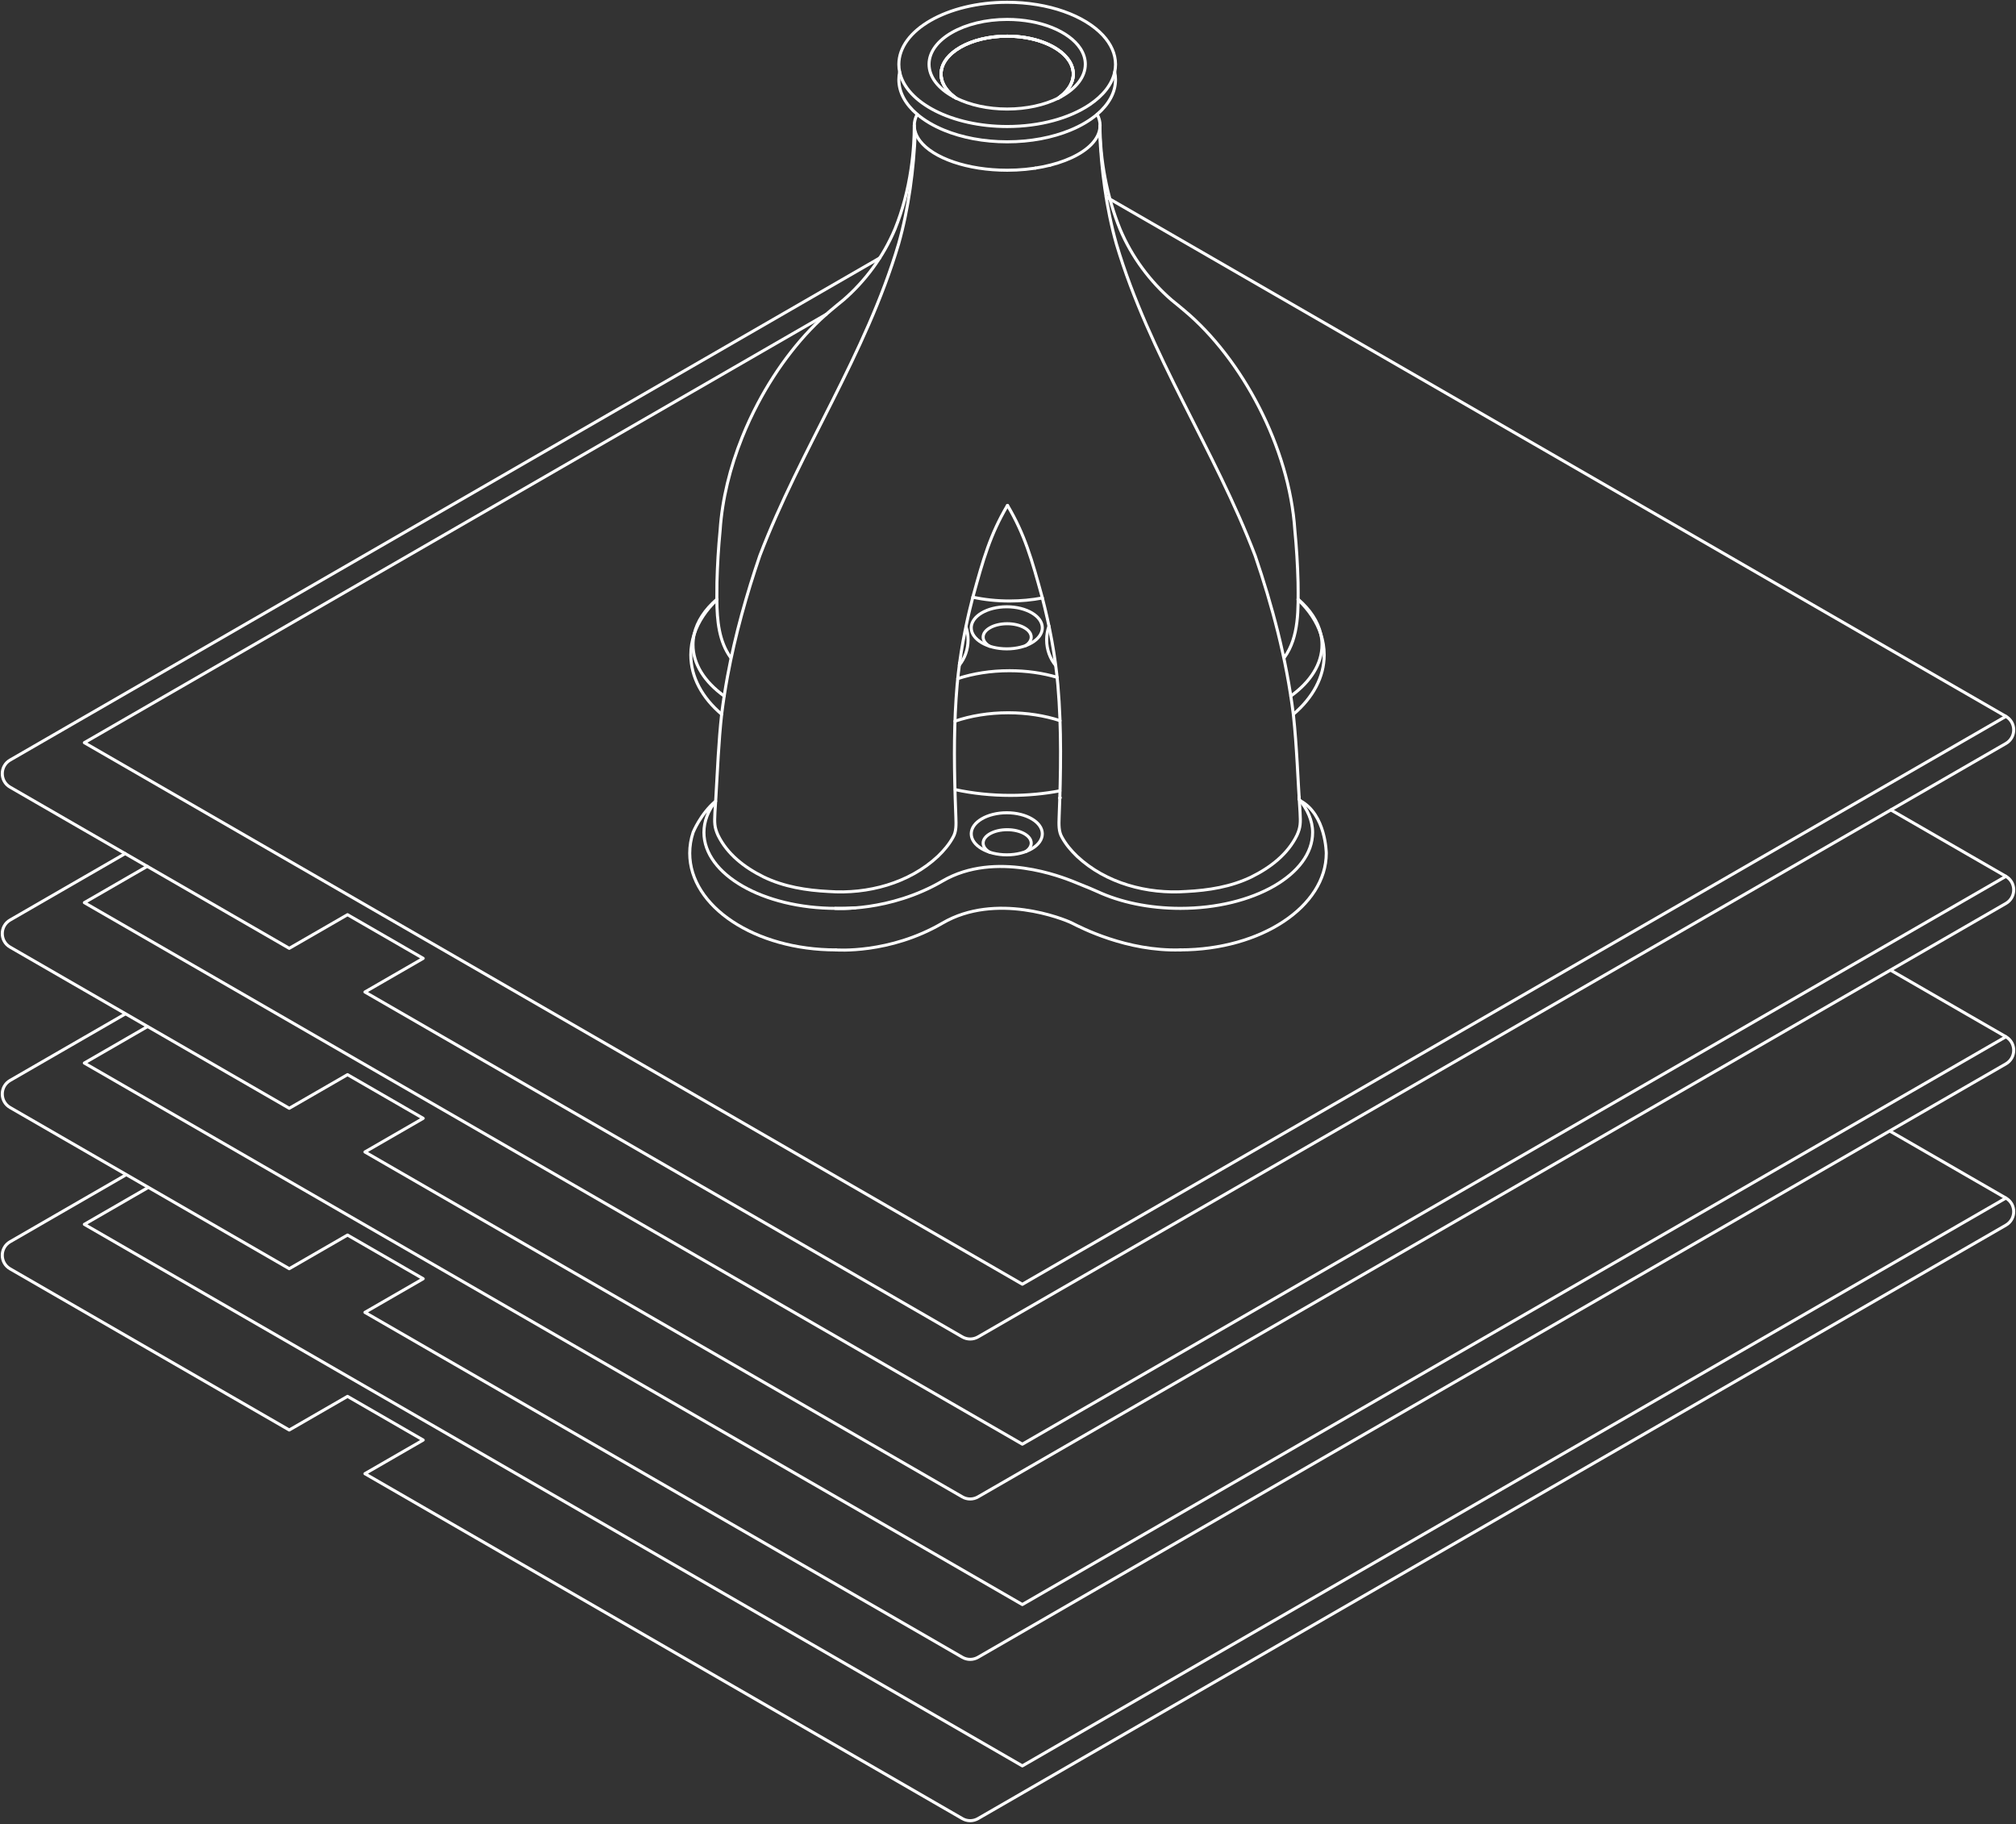 <svg width="884" height="800" viewBox="0 0 884 800" fill="none" xmlns="http://www.w3.org/2000/svg">
<rect x="0" y="0" width="884" height="800" fill="#333333" stroke="none"/>
<path d="M385.755 113.136L4.432 333.289C-0.144 335.93 -0.144 342.541 4.432 345.182L126.835 415.852L152.386 401.1L185.563 420.252L160.013 435.004L421.982 586.253C424.107 587.477 426.72 587.477 428.847 586.253L879.565 326.029C884.143 323.383 884.143 316.777 879.565 314.137L486.703 87.316L485.027 86.345" stroke="white" stroke-width="1.333" stroke-linecap="round" stroke-linejoin="round"/>
<path d="M454.031 73.714C454.024 73.719 454.024 73.714 454.024 73.714" stroke="white" stroke-width="1.333" stroke-linecap="round" stroke-linejoin="round"/>
<path d="M460.488 72.418H460.481" stroke="white" stroke-width="1.333" stroke-linecap="round" stroke-linejoin="round"/>
<path d="M362.216 137.893L36.983 325.67L448.287 563.138L879.565 314.137" stroke="white" stroke-width="1.333" stroke-linecap="round" stroke-linejoin="round"/>
<path d="M54.883 374.31L4.434 403.437C-0.143 406.079 -0.143 412.685 4.434 415.328L126.836 485.996L152.387 471.246L185.561 490.4L160.012 505.15L421.979 656.398C424.104 657.625 426.722 657.625 428.847 656.398L879.566 396.173C884.144 393.531 884.144 386.925 879.566 384.283L829.117 355.156" stroke="white" stroke-width="1.333" stroke-linecap="round" stroke-linejoin="round"/>
<path d="M64.558 379.896L36.986 395.814L448.29 633.281L879.566 384.282" stroke="white" stroke-width="1.333" stroke-linecap="round" stroke-linejoin="round"/>
<path d="M54.883 444.652L4.434 473.779C-0.143 476.421 -0.143 483.027 4.434 485.669L126.836 556.338L152.387 541.587L185.561 560.742L160.012 575.492L421.979 726.74C424.104 727.967 426.722 727.967 428.847 726.74L879.566 466.517C884.144 463.874 884.144 457.267 879.566 454.624L829.117 425.497" stroke="white" stroke-width="1.333" stroke-linecap="round" stroke-linejoin="round"/>
<path d="M64.558 450.236L36.986 466.154L448.29 703.621L879.566 454.622" stroke="white" stroke-width="1.333" stroke-linecap="round" stroke-linejoin="round"/>
<path d="M54.883 515.386L4.434 544.513C-0.143 547.156 -0.143 553.761 4.434 556.404L126.836 627.072L152.387 612.322L185.561 631.476L160.012 646.226L421.979 797.475C424.104 798.701 426.722 798.701 428.847 797.475L879.566 537.25C884.144 534.607 884.144 528.002 879.566 525.359L829.117 496.232" stroke="white" stroke-width="1.333" stroke-linecap="round" stroke-linejoin="round"/>
<path d="M64.558 520.971L36.986 536.889L448.29 774.356L879.566 525.358" stroke="white" stroke-width="1.333" stroke-linecap="round" stroke-linejoin="round"/>
<path d="M475.903 28.162C475.903 33.781 471.787 38.852 465.194 42.43C464.815 42.637 464.428 42.838 464.035 43.031C464.379 42.795 464.709 42.551 465.03 42.299C466.008 41.537 466.873 40.723 467.616 39.865C469.547 37.639 470.631 35.129 470.631 32.475C470.631 29.729 469.469 27.137 467.414 24.855C462.594 19.506 452.864 15.853 441.643 15.853C425.629 15.853 412.651 23.293 412.651 32.475C412.651 35.129 413.737 37.639 415.668 39.865C416.408 40.723 417.276 41.537 418.256 42.299C418.574 42.551 418.905 42.795 419.246 43.031C418.854 42.838 418.467 42.637 418.088 42.43C411.494 38.852 407.379 33.781 407.379 28.162C407.379 17.312 422.719 8.516 441.643 8.516C456.303 8.516 468.815 13.797 473.705 21.223C475.125 23.383 475.903 25.719 475.903 28.162Z" stroke="white" stroke-width="1.333" stroke-linecap="round" stroke-linejoin="round"/>
<path d="M402.178 50.118C401.352 51.678 400.91 53.313 400.91 55.001C400.91 57.393 401.797 59.686 403.422 61.805C409.16 69.303 424.106 74.647 441.643 74.647C463.571 74.647 481.452 66.288 482.336 55.815C482.36 55.545 482.372 55.274 482.372 55.001C482.372 53.313 481.932 51.678 481.106 50.118" stroke="white" stroke-width="1.333" stroke-linecap="round" stroke-linejoin="round"/>
<path d="M419.246 43.034C418.903 42.798 418.575 42.552 418.254 42.302C417.276 41.538 416.407 40.726 415.666 39.866C413.735 37.642 412.651 35.132 412.651 32.478C412.651 23.296 425.629 15.855 441.641 15.855C452.862 15.855 462.594 19.509 467.413 24.857C469.469 27.14 470.631 29.732 470.631 32.478C470.631 35.132 469.545 37.642 467.614 39.866C466.874 40.726 466.008 41.538 465.028 42.302C464.709 42.552 464.377 42.798 464.036 43.034" stroke="white" stroke-width="1.333" stroke-linecap="round" stroke-linejoin="round"/>
<path d="M418.255 42.301C418.198 42.341 418.144 42.384 418.09 42.431" stroke="white" stroke-width="1.333" stroke-linecap="round" stroke-linejoin="round"/>
<path d="M465.192 42.431C465.136 42.384 465.081 42.341 465.029 42.301" stroke="white" stroke-width="1.333" stroke-linecap="round" stroke-linejoin="round"/>
<path d="M441.643 47.814C433.08 47.814 425.254 46.015 419.248 43.034C418.905 42.798 418.574 42.554 418.256 42.302C417.276 41.54 416.408 40.726 415.668 39.868C413.737 37.642 412.651 35.132 412.651 32.478C412.651 23.296 425.631 15.857 441.643 15.857C452.864 15.857 462.596 19.509 467.414 24.858C469.471 27.14 470.633 29.732 470.633 32.478C470.633 35.132 469.547 37.642 467.616 39.868C466.875 40.726 466.01 41.54 465.03 42.302C464.711 42.554 464.379 42.798 464.035 43.034C458.03 46.015 450.205 47.814 441.643 47.814ZM483.635 15.493C475.661 6.874 459.848 1.001 441.643 1.001C415.406 1.001 394.137 13.196 394.137 28.241C394.137 29.376 394.26 30.495 394.496 31.595C397.377 45.056 417.389 55.48 441.643 55.48C456.106 55.48 469.061 51.773 477.772 45.925C483.67 41.968 487.625 37.028 488.787 31.595C489.022 30.495 489.147 29.376 489.147 28.241C489.147 23.636 487.155 19.298 483.635 15.493Z" stroke="white" stroke-width="1.333" stroke-linecap="round" stroke-linejoin="round"/>
<path d="M488.787 31.593C489.022 32.693 489.145 33.812 489.145 34.947C489.145 40.562 486.184 45.779 481.104 50.117C477.932 52.824 473.932 55.189 469.313 57.091C461.522 60.298 451.965 62.187 441.641 62.187C431.317 62.187 421.76 60.298 413.967 57.091C409.348 55.189 405.35 52.824 402.178 50.117C397.098 45.779 394.137 40.562 394.137 34.947C394.137 33.812 394.26 32.693 394.494 31.593" stroke="white" stroke-width="1.333" stroke-linecap="round" stroke-linejoin="round"/>
<path d="M320.407 288.359C315.269 281.308 314.403 272.165 314.329 263.001C314.327 262.929 314.327 262.859 314.327 262.786C314.31 260.316 314.347 257.841 314.374 255.407C314.561 247.792 315.036 240.079 315.77 232.519C316.661 218.923 320.126 204.993 325.429 191.776C327.45 186.733 329.741 181.796 332.259 177.021C340.827 160.761 352.023 146.374 364.23 136.163C366.124 134.52 367.983 133.081 369.866 131.515C379.189 123.44 387.284 112.731 392.431 100.468C395.814 92.155 398.126 83.173 399.47 74.184C400.011 70.581 400.396 66.977 400.628 63.415C400.816 60.575 400.909 57.761 400.909 54.997" stroke="white" stroke-width="1.333" stroke-linecap="round" stroke-linejoin="round"/>
<path d="M401.328 57.987C400.697 74.059 398.476 91.231 394.021 106.991C379.513 155.851 351.031 196.862 333.169 243.696C327.48 260.364 322.413 278.142 319.001 296.638C318.48 299.484 317.994 302.341 317.55 305.22C317.142 307.87 316.771 310.54 316.439 313.218C316.435 313.247 316.431 313.275 316.429 313.302C315.111 325.339 314.615 337.64 313.904 349.714C313.902 349.787 313.896 349.861 313.888 349.937C313.865 350.39 313.835 350.847 313.808 351.302C313.708 352.956 313.601 354.607 313.49 356.249C313.249 360.857 313.261 362.728 314.824 366.216C318.886 374.56 326.4 380.367 334.83 384.55C343.785 388.88 353.597 390.431 363.408 390.929C380.509 392.15 398.646 387.328 411.285 375.49C413.937 372.929 416.177 370.283 417.892 367.156C419.367 364.64 419.263 361.693 419.134 358.109C419.035 355.597 418.943 353.072 418.861 350.533L418.832 349.621C418.822 349.288 418.81 348.956 418.804 348.626C418.326 332.724 418.298 316.382 419.689 300.417C419.974 297.169 420.343 293.927 420.785 290.699C421.642 284.415 422.783 278.173 424.146 271.982C424.375 270.947 424.609 269.909 424.851 268.878C424.963 268.396 425.076 267.915 425.191 267.433C425.64 265.546 426.111 263.665 426.599 261.788C431.183 245.077 434.209 234.413 441.761 221.636" stroke="white" stroke-width="1.333" stroke-linecap="round" stroke-linejoin="round"/>
<path d="M482.334 55.061C482.34 69.94 485.306 86.165 491.127 100.468C496.271 112.731 504.367 123.442 513.689 131.517C515.572 133.081 517.431 134.52 519.324 136.163C544.519 157.237 565.4 196.083 567.785 232.519C568.519 240.079 568.994 247.792 569.184 255.407C569.305 266.931 569.713 279.351 563.148 288.359" stroke="white" stroke-width="1.333" stroke-linecap="round" stroke-linejoin="round"/>
<path d="M482.229 57.988C482.858 74.06 485.081 91.232 489.536 106.992C504.044 155.851 532.528 196.863 550.388 243.697C557.765 265.316 564.099 288.799 567.128 313.305C568.685 327.519 569.093 342.103 570.068 356.25C570.308 360.855 570.296 362.728 568.734 366.217C564.671 374.561 557.157 380.367 548.728 384.551C539.773 388.881 529.962 390.432 520.149 390.93C503.048 392.148 484.911 387.328 472.27 375.49C469.618 372.93 467.38 370.283 465.665 367.156C464.19 364.641 464.294 361.693 464.425 358.111C465.163 339.277 465.538 319.574 463.868 300.42C462.72 287.353 460.253 274.455 456.956 261.787C452.374 245.078 449.349 234.414 441.796 221.636" stroke="white" stroke-width="1.333" stroke-linecap="round" stroke-linejoin="round"/>
<path d="M366.529 416.543C331.133 416.543 302.439 397.555 302.439 374.135C302.439 371.012 302.949 367.963 303.92 365.031V365.027C303.922 365.018 303.924 365.01 303.93 365C303.93 365 307.186 356.899 313.807 351.303C310.506 355.49 308.668 360.139 308.668 365.031C308.668 383.424 334.627 398.334 366.649 398.334C369.502 398.334 372.16 398.334 375.035 398.094" stroke="white" stroke-width="1.333" stroke-linecap="round" stroke-linejoin="round"/>
<path d="M464.845 349.715C464.804 349.75 464.762 349.786 464.721 349.823" stroke="white" stroke-width="1.333" stroke-linecap="round" stroke-linejoin="round"/>
<path d="M464.83 349.936C464.79 349.975 464.749 350.013 464.713 350.05" stroke="white" stroke-width="1.333" stroke-linecap="round" stroke-linejoin="round"/>
<path d="M420.784 290.699V290.698" stroke="white" stroke-width="1.333" stroke-linecap="round" stroke-linejoin="round"/>
<path d="M314.383 262.743C314.364 262.761 314.346 262.774 314.328 262.792C309.151 267.274 305.668 272.454 304.408 278.03C304.405 278.04 304.401 278.046 304.399 278.056V278.062C304.055 279.591 303.877 281.15 303.877 282.732C303.877 291.226 308.987 299.038 317.551 305.222" stroke="white" stroke-width="1.333" stroke-linecap="round" stroke-linejoin="round"/>
<path d="M314.368 262.964C314.356 262.975 314.341 262.987 314.329 263.003C309.647 267.464 306.229 272.546 304.407 278.026C304.403 278.036 304.401 278.044 304.399 278.054V278.059C303.429 280.991 302.917 284.038 302.917 287.163C302.917 296.985 307.966 306.028 316.438 313.218" stroke="white" stroke-width="1.333" stroke-linecap="round" stroke-linejoin="round"/>
<path d="M569.183 262.743C569.202 262.761 569.22 262.774 569.237 262.792C574.415 267.274 577.897 272.454 579.157 278.03C579.161 278.04 579.165 278.046 579.167 278.056V278.062C579.511 279.591 579.688 281.15 579.688 282.732C579.688 291.226 574.579 299.038 566.015 305.222" stroke="white" stroke-width="1.333" stroke-linecap="round" stroke-linejoin="round"/>
<path d="M569.196 262.964C569.208 262.975 569.224 262.987 569.236 263.003C573.917 267.464 577.335 272.546 579.157 278.026C579.161 278.036 579.163 278.044 579.165 278.054V278.059C580.136 280.991 580.648 284.038 580.648 287.163C580.648 296.985 575.599 306.028 567.126 313.218" stroke="white" stroke-width="1.333" stroke-linecap="round" stroke-linejoin="round"/>
<path d="M569.642 349.514C569.623 349.495 569.602 349.476 569.582 349.458" stroke="white" stroke-width="1.333" stroke-linecap="round" stroke-linejoin="round"/>
<path d="M570.182 351.145C581.387 357.147 581.563 374.134 581.563 374.134C581.563 397.526 552.934 416.497 517.592 416.54" stroke="white" stroke-width="1.333" stroke-linecap="round" stroke-linejoin="round"/>
<path d="M517.473 416.542H517.592C494.113 417.261 473.92 406.731 470.096 404.798C466.32 402.886 436.611 391.145 413.271 404.798C389.933 418.446 366.531 416.542 366.531 416.542" stroke="white" stroke-width="1.333" stroke-linecap="round" stroke-linejoin="round"/>
<path d="M366.17 398.331C366.17 398.331 389.932 399.997 413.27 386.346C436.61 372.696 466.327 384.946 470.096 386.346L478.171 389.635C479.204 390.055 480.223 390.505 481.235 390.973C491.182 395.577 503.825 398.331 517.593 398.331C549.612 398.331 575.573 383.421 575.573 365.028C575.573 359.831 573.28 354.795 569.583 350.413" stroke="white" stroke-width="1.333" stroke-linecap="round" stroke-linejoin="round"/>
<path d="M449.782 373.43C451.284 372.417 452.183 371.118 452.183 369.702C452.183 366.46 447.464 363.831 441.642 363.831C435.819 363.831 431.099 366.46 431.099 369.702C431.099 371.247 432.175 372.659 433.933 373.706" stroke="white" stroke-width="1.333" stroke-linecap="round" stroke-linejoin="round"/>
<path d="M457.049 365.629C457.049 370.723 450.071 374.854 441.465 374.854C432.858 374.854 425.881 370.723 425.881 365.629C425.881 360.535 432.858 356.404 441.465 356.404C450.071 356.404 457.049 360.535 457.049 365.629Z" stroke="white" stroke-width="1.333" stroke-linecap="round" stroke-linejoin="round"/>
<path d="M449.782 283.103C451.284 282.09 452.183 280.791 452.183 279.375C452.183 276.135 447.464 273.506 441.642 273.506C435.819 273.506 431.099 276.135 431.099 279.375C431.099 280.922 432.175 282.332 433.933 283.379" stroke="white" stroke-width="1.333" stroke-linecap="round" stroke-linejoin="round"/>
<path d="M457.049 275.303C457.049 280.397 450.071 284.528 441.465 284.528C432.858 284.528 425.881 280.397 425.881 275.303C425.881 270.209 432.858 266.078 441.465 266.078C450.071 266.078 457.049 270.209 457.049 275.303Z" stroke="white" stroke-width="1.333" stroke-linecap="round" stroke-linejoin="round"/>
<path d="M462.929 291.853C460.453 288.864 458.945 284.909 458.945 280.575C458.945 278.458 459.304 276.429 459.963 274.56" stroke="white" stroke-width="1.333" stroke-linecap="round" stroke-linejoin="round"/>
<path d="M423.548 274.787C424.158 276.59 424.488 278.541 424.488 280.574C424.488 284.82 423.042 288.703 420.656 291.668" stroke="white" stroke-width="1.333" stroke-linecap="round" stroke-linejoin="round"/>
<path d="M419.963 297.571C426.692 295.364 434.428 294.112 442.663 294.112C450.161 294.112 457.249 295.151 463.538 297.004" stroke="white" stroke-width="1.333" stroke-linecap="round" stroke-linejoin="round"/>
<path d="M426.578 261.873C431.596 262.959 437.012 263.547 442.662 263.547C447.685 263.547 452.527 263.08 457.066 262.213" stroke="white" stroke-width="1.333" stroke-linecap="round" stroke-linejoin="round"/>
<path d="M418.882 346.267C426.431 347.9 434.583 348.786 443.085 348.786C450.646 348.786 457.933 348.083 464.761 346.778" stroke="white" stroke-width="1.333" stroke-linecap="round" stroke-linejoin="round"/>
<path d="M418.743 316.243C425.626 313.897 433.61 312.557 442.12 312.557C450.347 312.557 458.081 313.811 464.808 316.012" stroke="white" stroke-width="1.333" stroke-linecap="round" stroke-linejoin="round"/>
</svg>
